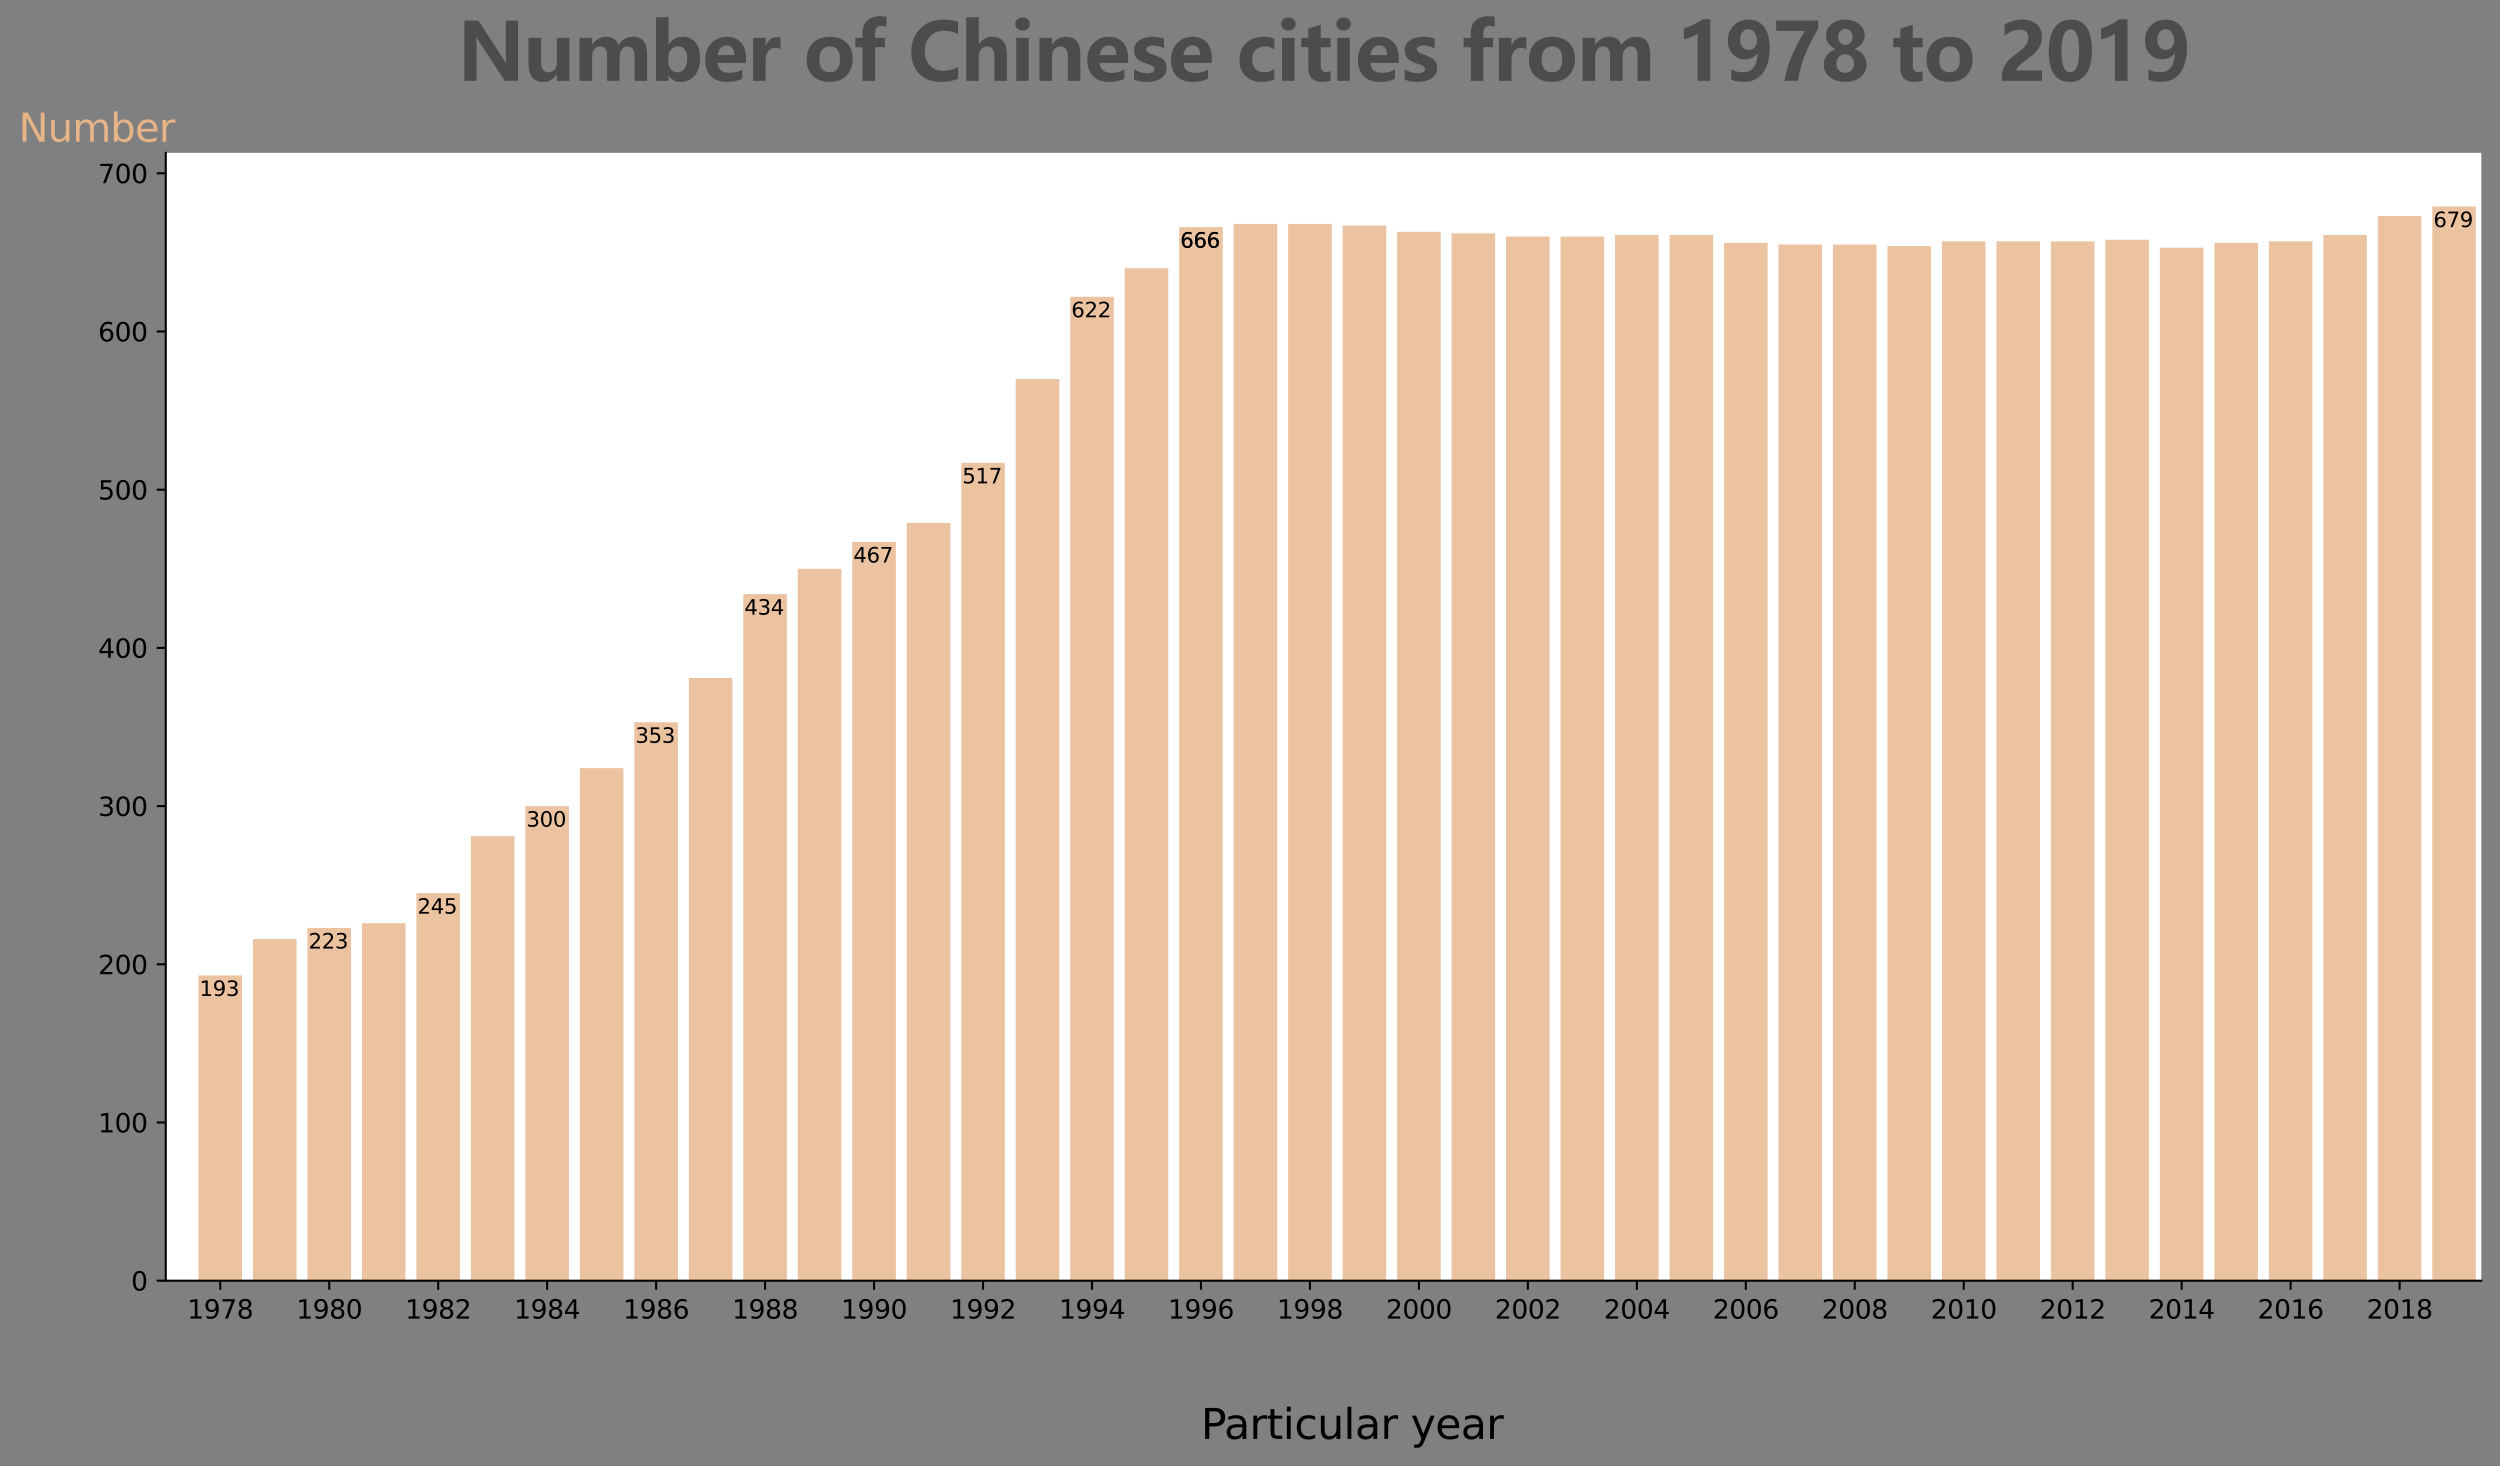 <?xml version="1.0" encoding="utf-8" standalone="no"?>
<!DOCTYPE svg PUBLIC "-//W3C//DTD SVG 1.1//EN"
  "http://www.w3.org/Graphics/SVG/1.1/DTD/svg11.dtd">
<svg xmlns:xlink="http://www.w3.org/1999/xlink" width="963.919pt" height="565.33pt" viewBox="0 0 963.919 565.33" xmlns="http://www.w3.org/2000/svg" version="1.1">
 <rect x="0" y="0" width="963.919" height="565.33" fill="#808080" stroke="none"/>
 <defs>
  <style type="text/css">*{stroke-linejoin: round; stroke-linecap: butt}</style>
 </defs>
 <g id="figure_1">
  <g id="patch_1">
   <path d="M 0 565.33 
L 963.919 565.33 
L 963.919 0 
L 0 0 
L 0 565.33 
z
" style="fill: none"/>
  </g>
  <g id="axes_1">
   <g id="patch_2">
    <path d="M 63.919 493.805 
L 956.719 493.805 
L 956.719 58.925 
L 63.919 58.925 
z
" style="fill: #ffffff"/>
   </g>
   <g id="patch_3">
    <path d="M 76.523 493.805 
L 93.329 493.805 
L 93.329 376.081 
L 76.523 376.081 
z
" clip-path="url(#p765e72bfa1)" style="fill: #e7b488; opacity: 0.8"/>
   </g>
   <g id="patch_4">
    <path d="M 97.53 493.805 
L 114.336 493.805 
L 114.336 362.051 
L 97.53 362.051 
z
" clip-path="url(#p765e72bfa1)" style="fill: #e7b488; opacity: 0.8"/>
   </g>
   <g id="patch_5">
    <path d="M 118.537 493.805 
L 135.343 493.805 
L 135.343 357.781 
L 118.537 357.781 
z
" clip-path="url(#p765e72bfa1)" style="fill: #e7b488; opacity: 0.8"/>
   </g>
   <g id="patch_6">
    <path d="M 139.544 493.805 
L 156.35 493.805 
L 156.35 355.951 
L 139.544 355.951 
z
" clip-path="url(#p765e72bfa1)" style="fill: #e7b488; opacity: 0.8"/>
   </g>
   <g id="patch_7">
    <path d="M 160.552 493.805 
L 177.357 493.805 
L 177.357 344.362 
L 160.552 344.362 
z
" clip-path="url(#p765e72bfa1)" style="fill: #e7b488; opacity: 0.8"/>
   </g>
   <g id="patch_8">
    <path d="M 181.559 493.805 
L 198.364 493.805 
L 198.364 322.403 
L 181.559 322.403 
z
" clip-path="url(#p765e72bfa1)" style="fill: #e7b488; opacity: 0.8"/>
   </g>
   <g id="patch_9">
    <path d="M 202.566 493.805 
L 219.371 493.805 
L 219.371 310.813 
L 202.566 310.813 
z
" clip-path="url(#p765e72bfa1)" style="fill: #e7b488; opacity: 0.8"/>
   </g>
   <g id="patch_10">
    <path d="M 223.573 493.805 
L 240.378 493.805 
L 240.378 296.174 
L 223.573 296.174 
z
" clip-path="url(#p765e72bfa1)" style="fill: #e7b488; opacity: 0.8"/>
   </g>
   <g id="patch_11">
    <path d="M 244.58 493.805 
L 261.385 493.805 
L 261.385 278.485 
L 244.58 278.485 
z
" clip-path="url(#p765e72bfa1)" style="fill: #e7b488; opacity: 0.8"/>
   </g>
   <g id="patch_12">
    <path d="M 265.587 493.805 
L 282.392 493.805 
L 282.392 261.406 
L 265.587 261.406 
z
" clip-path="url(#p765e72bfa1)" style="fill: #e7b488; opacity: 0.8"/>
   </g>
   <g id="patch_13">
    <path d="M 286.594 493.805 
L 303.4 493.805 
L 303.4 229.077 
L 286.594 229.077 
z
" clip-path="url(#p765e72bfa1)" style="fill: #e7b488; opacity: 0.8"/>
   </g>
   <g id="patch_14">
    <path d="M 307.601 493.805 
L 324.407 493.805 
L 324.407 219.318 
L 307.601 219.318 
z
" clip-path="url(#p765e72bfa1)" style="fill: #e7b488; opacity: 0.8"/>
   </g>
   <g id="patch_15">
    <path d="M 328.608 493.805 
L 345.414 493.805 
L 345.414 208.948 
L 328.608 208.948 
z
" clip-path="url(#p765e72bfa1)" style="fill: #e7b488; opacity: 0.8"/>
   </g>
   <g id="patch_16">
    <path d="M 349.615 493.805 
L 366.421 493.805 
L 366.421 201.628 
L 349.615 201.628 
z
" clip-path="url(#p765e72bfa1)" style="fill: #e7b488; opacity: 0.8"/>
   </g>
   <g id="patch_17">
    <path d="M 370.622 493.805 
L 387.428 493.805 
L 387.428 178.449 
L 370.622 178.449 
z
" clip-path="url(#p765e72bfa1)" style="fill: #e7b488; opacity: 0.8"/>
   </g>
   <g id="patch_18">
    <path d="M 391.629 493.805 
L 408.435 493.805 
L 408.435 146.121 
L 391.629 146.121 
z
" clip-path="url(#p765e72bfa1)" style="fill: #e7b488; opacity: 0.8"/>
   </g>
   <g id="patch_19">
    <path d="M 412.636 493.805 
L 429.442 493.805 
L 429.442 114.402 
L 412.636 114.402 
z
" clip-path="url(#p765e72bfa1)" style="fill: #e7b488; opacity: 0.8"/>
   </g>
   <g id="patch_20">
    <path d="M 433.643 493.805 
L 450.449 493.805 
L 450.449 103.423 
L 433.643 103.423 
z
" clip-path="url(#p765e72bfa1)" style="fill: #e7b488; opacity: 0.8"/>
   </g>
   <g id="patch_21">
    <path d="M 454.65 493.805 
L 471.456 493.805 
L 471.456 87.563 
L 454.65 87.563 
z
" clip-path="url(#p765e72bfa1)" style="fill: #e7b488; opacity: 0.8"/>
   </g>
   <g id="patch_22">
    <path d="M 475.657 493.805 
L 492.463 493.805 
L 492.463 86.344 
L 475.657 86.344 
z
" clip-path="url(#p765e72bfa1)" style="fill: #e7b488; opacity: 0.8"/>
   </g>
   <g id="patch_23">
    <path d="M 496.664 493.805 
L 513.47 493.805 
L 513.47 86.344 
L 496.664 86.344 
z
" clip-path="url(#p765e72bfa1)" style="fill: #e7b488; opacity: 0.8"/>
   </g>
   <g id="patch_24">
    <path d="M 517.672 493.805 
L 534.477 493.805 
L 534.477 86.953 
L 517.672 86.953 
z
" clip-path="url(#p765e72bfa1)" style="fill: #e7b488; opacity: 0.8"/>
   </g>
   <g id="patch_25">
    <path d="M 538.679 493.805 
L 555.484 493.805 
L 555.484 89.393 
L 538.679 89.393 
z
" clip-path="url(#p765e72bfa1)" style="fill: #e7b488; opacity: 0.8"/>
   </g>
   <g id="patch_26">
    <path d="M 559.686 493.805 
L 576.491 493.805 
L 576.491 90.003 
L 559.686 90.003 
z
" clip-path="url(#p765e72bfa1)" style="fill: #e7b488; opacity: 0.8"/>
   </g>
   <g id="patch_27">
    <path d="M 580.693 493.805 
L 597.498 493.805 
L 597.498 91.223 
L 580.693 91.223 
z
" clip-path="url(#p765e72bfa1)" style="fill: #e7b488; opacity: 0.8"/>
   </g>
   <g id="patch_28">
    <path d="M 601.7 493.805 
L 618.505 493.805 
L 618.505 91.223 
L 601.7 91.223 
z
" clip-path="url(#p765e72bfa1)" style="fill: #e7b488; opacity: 0.8"/>
   </g>
   <g id="patch_29">
    <path d="M 622.707 493.805 
L 639.512 493.805 
L 639.512 90.613 
L 622.707 90.613 
z
" clip-path="url(#p765e72bfa1)" style="fill: #e7b488; opacity: 0.8"/>
   </g>
   <g id="patch_30">
    <path d="M 643.714 493.805 
L 660.52 493.805 
L 660.52 90.613 
L 643.714 90.613 
z
" clip-path="url(#p765e72bfa1)" style="fill: #e7b488; opacity: 0.8"/>
   </g>
   <g id="patch_31">
    <path d="M 664.721 493.805 
L 681.527 493.805 
L 681.527 93.663 
L 664.721 93.663 
z
" clip-path="url(#p765e72bfa1)" style="fill: #e7b488; opacity: 0.8"/>
   </g>
   <g id="patch_32">
    <path d="M 685.728 493.805 
L 702.534 493.805 
L 702.534 94.273 
L 685.728 94.273 
z
" clip-path="url(#p765e72bfa1)" style="fill: #e7b488; opacity: 0.8"/>
   </g>
   <g id="patch_33">
    <path d="M 706.735 493.805 
L 723.541 493.805 
L 723.541 94.273 
L 706.735 94.273 
z
" clip-path="url(#p765e72bfa1)" style="fill: #e7b488; opacity: 0.8"/>
   </g>
   <g id="patch_34">
    <path d="M 727.742 493.805 
L 744.548 493.805 
L 744.548 94.883 
L 727.742 94.883 
z
" clip-path="url(#p765e72bfa1)" style="fill: #e7b488; opacity: 0.8"/>
   </g>
   <g id="patch_35">
    <path d="M 748.749 493.805 
L 765.555 493.805 
L 765.555 93.053 
L 748.749 93.053 
z
" clip-path="url(#p765e72bfa1)" style="fill: #e7b488; opacity: 0.8"/>
   </g>
   <g id="patch_36">
    <path d="M 769.756 493.805 
L 786.562 493.805 
L 786.562 93.053 
L 769.756 93.053 
z
" clip-path="url(#p765e72bfa1)" style="fill: #e7b488; opacity: 0.8"/>
   </g>
   <g id="patch_37">
    <path d="M 790.763 493.805 
L 807.569 493.805 
L 807.569 93.053 
L 790.763 93.053 
z
" clip-path="url(#p765e72bfa1)" style="fill: #e7b488; opacity: 0.8"/>
   </g>
   <g id="patch_38">
    <path d="M 811.77 493.805 
L 828.576 493.805 
L 828.576 92.443 
L 811.77 92.443 
z
" clip-path="url(#p765e72bfa1)" style="fill: #e7b488; opacity: 0.8"/>
   </g>
   <g id="patch_39">
    <path d="M 832.777 493.805 
L 849.583 493.805 
L 849.583 95.493 
L 832.777 95.493 
z
" clip-path="url(#p765e72bfa1)" style="fill: #e7b488; opacity: 0.8"/>
   </g>
   <g id="patch_40">
    <path d="M 853.784 493.805 
L 870.59 493.805 
L 870.59 93.663 
L 853.784 93.663 
z
" clip-path="url(#p765e72bfa1)" style="fill: #e7b488; opacity: 0.8"/>
   </g>
   <g id="patch_41">
    <path d="M 874.792 493.805 
L 891.597 493.805 
L 891.597 93.053 
L 874.792 93.053 
z
" clip-path="url(#p765e72bfa1)" style="fill: #e7b488; opacity: 0.8"/>
   </g>
   <g id="patch_42">
    <path d="M 895.799 493.805 
L 912.604 493.805 
L 912.604 90.613 
L 895.799 90.613 
z
" clip-path="url(#p765e72bfa1)" style="fill: #e7b488; opacity: 0.8"/>
   </g>
   <g id="patch_43">
    <path d="M 916.806 493.805 
L 933.611 493.805 
L 933.611 83.294 
L 916.806 83.294 
z
" clip-path="url(#p765e72bfa1)" style="fill: #e7b488; opacity: 0.8"/>
   </g>
   <g id="patch_44">
    <path d="M 937.813 493.805 
L 954.618 493.805 
L 954.618 79.634 
L 937.813 79.634 
z
" clip-path="url(#p765e72bfa1)" style="fill: #e7b488; opacity: 0.8"/>
   </g>
   <g id="matplotlib.axis_1">
    <g id="xtick_1">
     <g id="line2d_1">
      <defs>
       <path id="m5a2b1f2df8" d="M 0 0 
L 0 3.5 
" style="stroke: #000000; stroke-width: 0.8"/>
      </defs>
      <g>
       <use xlink:href="#m5a2b1f2df8" x="84.926" y="493.805" style="stroke: #000000; stroke-width: 0.8"/>
      </g>
     </g>
     <g id="text_1">
      <!-- 1978 -->
      <g transform="translate(72.201 508.404)scale(0.1 -0.1)">
       <defs>
        <path id="DejaVuSans-31" d="M 794 531 
L 1825 531 
L 1825 4091 
L 703 3866 
L 703 4441 
L 1819 4666 
L 2450 4666 
L 2450 531 
L 3481 531 
L 3481 0 
L 794 0 
L 794 531 
z
" transform="scale(0.016)"/>
        <path id="DejaVuSans-39" d="M 703 97 
L 703 672 
Q 941 559 1184 500 
Q 1428 441 1663 441 
Q 2288 441 2617 861 
Q 2947 1281 2994 2138 
Q 2813 1869 2534 1725 
Q 2256 1581 1919 1581 
Q 1219 1581 811 2004 
Q 403 2428 403 3163 
Q 403 3881 828 4315 
Q 1253 4750 1959 4750 
Q 2769 4750 3195 4129 
Q 3622 3509 3622 2328 
Q 3622 1225 3098 567 
Q 2575 -91 1691 -91 
Q 1453 -91 1209 -44 
Q 966 3 703 97 
z
M 1959 2075 
Q 2384 2075 2632 2365 
Q 2881 2656 2881 3163 
Q 2881 3666 2632 3958 
Q 2384 4250 1959 4250 
Q 1534 4250 1286 3958 
Q 1038 3666 1038 3163 
Q 1038 2656 1286 2365 
Q 1534 2075 1959 2075 
z
" transform="scale(0.016)"/>
        <path id="DejaVuSans-37" d="M 525 4666 
L 3525 4666 
L 3525 4397 
L 1831 0 
L 1172 0 
L 2766 4134 
L 525 4134 
L 525 4666 
z
" transform="scale(0.016)"/>
        <path id="DejaVuSans-38" d="M 2034 2216 
Q 1584 2216 1326 1975 
Q 1069 1734 1069 1313 
Q 1069 891 1326 650 
Q 1584 409 2034 409 
Q 2484 409 2743 651 
Q 3003 894 3003 1313 
Q 3003 1734 2745 1975 
Q 2488 2216 2034 2216 
z
M 1403 2484 
Q 997 2584 770 2862 
Q 544 3141 544 3541 
Q 544 4100 942 4425 
Q 1341 4750 2034 4750 
Q 2731 4750 3128 4425 
Q 3525 4100 3525 3541 
Q 3525 3141 3298 2862 
Q 3072 2584 2669 2484 
Q 3125 2378 3379 2068 
Q 3634 1759 3634 1313 
Q 3634 634 3220 271 
Q 2806 -91 2034 -91 
Q 1263 -91 848 271 
Q 434 634 434 1313 
Q 434 1759 690 2068 
Q 947 2378 1403 2484 
z
M 1172 3481 
Q 1172 3119 1398 2916 
Q 1625 2713 2034 2713 
Q 2441 2713 2670 2916 
Q 2900 3119 2900 3481 
Q 2900 3844 2670 4047 
Q 2441 4250 2034 4250 
Q 1625 4250 1398 4047 
Q 1172 3844 1172 3481 
z
" transform="scale(0.016)"/>
       </defs>
       <use xlink:href="#DejaVuSans-31"/>
       <use xlink:href="#DejaVuSans-39" x="63.623"/>
       <use xlink:href="#DejaVuSans-37" x="127.246"/>
       <use xlink:href="#DejaVuSans-38" x="190.869"/>
      </g>
     </g>
    </g>
    <g id="xtick_2">
     <g id="line2d_2">
      <g>
       <use xlink:href="#m5a2b1f2df8" x="126.94" y="493.805" style="stroke: #000000; stroke-width: 0.8"/>
      </g>
     </g>
     <g id="text_2">
      <!-- 1980 -->
      <g transform="translate(114.215 508.404)scale(0.1 -0.1)">
       <defs>
        <path id="DejaVuSans-30" d="M 2034 4250 
Q 1547 4250 1301 3770 
Q 1056 3291 1056 2328 
Q 1056 1369 1301 889 
Q 1547 409 2034 409 
Q 2525 409 2770 889 
Q 3016 1369 3016 2328 
Q 3016 3291 2770 3770 
Q 2525 4250 2034 4250 
z
M 2034 4750 
Q 2819 4750 3233 4129 
Q 3647 3509 3647 2328 
Q 3647 1150 3233 529 
Q 2819 -91 2034 -91 
Q 1250 -91 836 529 
Q 422 1150 422 2328 
Q 422 3509 836 4129 
Q 1250 4750 2034 4750 
z
" transform="scale(0.016)"/>
       </defs>
       <use xlink:href="#DejaVuSans-31"/>
       <use xlink:href="#DejaVuSans-39" x="63.623"/>
       <use xlink:href="#DejaVuSans-38" x="127.246"/>
       <use xlink:href="#DejaVuSans-30" x="190.869"/>
      </g>
     </g>
    </g>
    <g id="xtick_3">
     <g id="line2d_3">
      <g>
       <use xlink:href="#m5a2b1f2df8" x="168.954" y="493.805" style="stroke: #000000; stroke-width: 0.8"/>
      </g>
     </g>
     <g id="text_3">
      <!-- 1982 -->
      <g transform="translate(156.229 508.404)scale(0.1 -0.1)">
       <defs>
        <path id="DejaVuSans-32" d="M 1228 531 
L 3431 531 
L 3431 0 
L 469 0 
L 469 531 
Q 828 903 1448 1529 
Q 2069 2156 2228 2338 
Q 2531 2678 2651 2914 
Q 2772 3150 2772 3378 
Q 2772 3750 2511 3984 
Q 2250 4219 1831 4219 
Q 1534 4219 1204 4116 
Q 875 4013 500 3803 
L 500 4441 
Q 881 4594 1212 4672 
Q 1544 4750 1819 4750 
Q 2544 4750 2975 4387 
Q 3406 4025 3406 3419 
Q 3406 3131 3298 2873 
Q 3191 2616 2906 2266 
Q 2828 2175 2409 1742 
Q 1991 1309 1228 531 
z
" transform="scale(0.016)"/>
       </defs>
       <use xlink:href="#DejaVuSans-31"/>
       <use xlink:href="#DejaVuSans-39" x="63.623"/>
       <use xlink:href="#DejaVuSans-38" x="127.246"/>
       <use xlink:href="#DejaVuSans-32" x="190.869"/>
      </g>
     </g>
    </g>
    <g id="xtick_4">
     <g id="line2d_4">
      <g>
       <use xlink:href="#m5a2b1f2df8" x="210.968" y="493.805" style="stroke: #000000; stroke-width: 0.8"/>
      </g>
     </g>
     <g id="text_4">
      <!-- 1984 -->
      <g transform="translate(198.243 508.404)scale(0.1 -0.1)">
       <defs>
        <path id="DejaVuSans-34" d="M 2419 4116 
L 825 1625 
L 2419 1625 
L 2419 4116 
z
M 2253 4666 
L 3047 4666 
L 3047 1625 
L 3713 1625 
L 3713 1100 
L 3047 1100 
L 3047 0 
L 2419 0 
L 2419 1100 
L 313 1100 
L 313 1709 
L 2253 4666 
z
" transform="scale(0.016)"/>
       </defs>
       <use xlink:href="#DejaVuSans-31"/>
       <use xlink:href="#DejaVuSans-39" x="63.623"/>
       <use xlink:href="#DejaVuSans-38" x="127.246"/>
       <use xlink:href="#DejaVuSans-34" x="190.869"/>
      </g>
     </g>
    </g>
    <g id="xtick_5">
     <g id="line2d_5">
      <g>
       <use xlink:href="#m5a2b1f2df8" x="252.983" y="493.805" style="stroke: #000000; stroke-width: 0.8"/>
      </g>
     </g>
     <g id="text_5">
      <!-- 1986 -->
      <g transform="translate(240.258 508.404)scale(0.1 -0.1)">
       <defs>
        <path id="DejaVuSans-36" d="M 2113 2584 
Q 1688 2584 1439 2293 
Q 1191 2003 1191 1497 
Q 1191 994 1439 701 
Q 1688 409 2113 409 
Q 2538 409 2786 701 
Q 3034 994 3034 1497 
Q 3034 2003 2786 2293 
Q 2538 2584 2113 2584 
z
M 3366 4563 
L 3366 3988 
Q 3128 4100 2886 4159 
Q 2644 4219 2406 4219 
Q 1781 4219 1451 3797 
Q 1122 3375 1075 2522 
Q 1259 2794 1537 2939 
Q 1816 3084 2150 3084 
Q 2853 3084 3261 2657 
Q 3669 2231 3669 1497 
Q 3669 778 3244 343 
Q 2819 -91 2113 -91 
Q 1303 -91 875 529 
Q 447 1150 447 2328 
Q 447 3434 972 4092 
Q 1497 4750 2381 4750 
Q 2619 4750 2861 4703 
Q 3103 4656 3366 4563 
z
" transform="scale(0.016)"/>
       </defs>
       <use xlink:href="#DejaVuSans-31"/>
       <use xlink:href="#DejaVuSans-39" x="63.623"/>
       <use xlink:href="#DejaVuSans-38" x="127.246"/>
       <use xlink:href="#DejaVuSans-36" x="190.869"/>
      </g>
     </g>
    </g>
    <g id="xtick_6">
     <g id="line2d_6">
      <g>
       <use xlink:href="#m5a2b1f2df8" x="294.997" y="493.805" style="stroke: #000000; stroke-width: 0.8"/>
      </g>
     </g>
     <g id="text_6">
      <!-- 1988 -->
      <g transform="translate(282.272 508.404)scale(0.1 -0.1)">
       <use xlink:href="#DejaVuSans-31"/>
       <use xlink:href="#DejaVuSans-39" x="63.623"/>
       <use xlink:href="#DejaVuSans-38" x="127.246"/>
       <use xlink:href="#DejaVuSans-38" x="190.869"/>
      </g>
     </g>
    </g>
    <g id="xtick_7">
     <g id="line2d_7">
      <g>
       <use xlink:href="#m5a2b1f2df8" x="337.011" y="493.805" style="stroke: #000000; stroke-width: 0.8"/>
      </g>
     </g>
     <g id="text_7">
      <!-- 1990 -->
      <g transform="translate(324.286 508.404)scale(0.1 -0.1)">
       <use xlink:href="#DejaVuSans-31"/>
       <use xlink:href="#DejaVuSans-39" x="63.623"/>
       <use xlink:href="#DejaVuSans-39" x="127.246"/>
       <use xlink:href="#DejaVuSans-30" x="190.869"/>
      </g>
     </g>
    </g>
    <g id="xtick_8">
     <g id="line2d_8">
      <g>
       <use xlink:href="#m5a2b1f2df8" x="379.025" y="493.805" style="stroke: #000000; stroke-width: 0.8"/>
      </g>
     </g>
     <g id="text_8">
      <!-- 1992 -->
      <g transform="translate(366.3 508.404)scale(0.1 -0.1)">
       <use xlink:href="#DejaVuSans-31"/>
       <use xlink:href="#DejaVuSans-39" x="63.623"/>
       <use xlink:href="#DejaVuSans-39" x="127.246"/>
       <use xlink:href="#DejaVuSans-32" x="190.869"/>
      </g>
     </g>
    </g>
    <g id="xtick_9">
     <g id="line2d_9">
      <g>
       <use xlink:href="#m5a2b1f2df8" x="421.039" y="493.805" style="stroke: #000000; stroke-width: 0.8"/>
      </g>
     </g>
     <g id="text_9">
      <!-- 1994 -->
      <g transform="translate(408.314 508.404)scale(0.1 -0.1)">
       <use xlink:href="#DejaVuSans-31"/>
       <use xlink:href="#DejaVuSans-39" x="63.623"/>
       <use xlink:href="#DejaVuSans-39" x="127.246"/>
       <use xlink:href="#DejaVuSans-34" x="190.869"/>
      </g>
     </g>
    </g>
    <g id="xtick_10">
     <g id="line2d_10">
      <g>
       <use xlink:href="#m5a2b1f2df8" x="463.053" y="493.805" style="stroke: #000000; stroke-width: 0.8"/>
      </g>
     </g>
     <g id="text_10">
      <!-- 1996 -->
      <g transform="translate(450.328 508.404)scale(0.1 -0.1)">
       <use xlink:href="#DejaVuSans-31"/>
       <use xlink:href="#DejaVuSans-39" x="63.623"/>
       <use xlink:href="#DejaVuSans-39" x="127.246"/>
       <use xlink:href="#DejaVuSans-36" x="190.869"/>
      </g>
     </g>
    </g>
    <g id="xtick_11">
     <g id="line2d_11">
      <g>
       <use xlink:href="#m5a2b1f2df8" x="505.067" y="493.805" style="stroke: #000000; stroke-width: 0.8"/>
      </g>
     </g>
     <g id="text_11">
      <!-- 1998 -->
      <g transform="translate(492.342 508.404)scale(0.1 -0.1)">
       <use xlink:href="#DejaVuSans-31"/>
       <use xlink:href="#DejaVuSans-39" x="63.623"/>
       <use xlink:href="#DejaVuSans-39" x="127.246"/>
       <use xlink:href="#DejaVuSans-38" x="190.869"/>
      </g>
     </g>
    </g>
    <g id="xtick_12">
     <g id="line2d_12">
      <g>
       <use xlink:href="#m5a2b1f2df8" x="547.081" y="493.805" style="stroke: #000000; stroke-width: 0.8"/>
      </g>
     </g>
     <g id="text_12">
      <!-- 2000 -->
      <g transform="translate(534.356 508.404)scale(0.1 -0.1)">
       <use xlink:href="#DejaVuSans-32"/>
       <use xlink:href="#DejaVuSans-30" x="63.623"/>
       <use xlink:href="#DejaVuSans-30" x="127.246"/>
       <use xlink:href="#DejaVuSans-30" x="190.869"/>
      </g>
     </g>
    </g>
    <g id="xtick_13">
     <g id="line2d_13">
      <g>
       <use xlink:href="#m5a2b1f2df8" x="589.096" y="493.805" style="stroke: #000000; stroke-width: 0.8"/>
      </g>
     </g>
     <g id="text_13">
      <!-- 2002 -->
      <g transform="translate(576.371 508.404)scale(0.1 -0.1)">
       <use xlink:href="#DejaVuSans-32"/>
       <use xlink:href="#DejaVuSans-30" x="63.623"/>
       <use xlink:href="#DejaVuSans-30" x="127.246"/>
       <use xlink:href="#DejaVuSans-32" x="190.869"/>
      </g>
     </g>
    </g>
    <g id="xtick_14">
     <g id="line2d_14">
      <g>
       <use xlink:href="#m5a2b1f2df8" x="631.11" y="493.805" style="stroke: #000000; stroke-width: 0.8"/>
      </g>
     </g>
     <g id="text_14">
      <!-- 2004 -->
      <g transform="translate(618.385 508.404)scale(0.1 -0.1)">
       <use xlink:href="#DejaVuSans-32"/>
       <use xlink:href="#DejaVuSans-30" x="63.623"/>
       <use xlink:href="#DejaVuSans-30" x="127.246"/>
       <use xlink:href="#DejaVuSans-34" x="190.869"/>
      </g>
     </g>
    </g>
    <g id="xtick_15">
     <g id="line2d_15">
      <g>
       <use xlink:href="#m5a2b1f2df8" x="673.124" y="493.805" style="stroke: #000000; stroke-width: 0.8"/>
      </g>
     </g>
     <g id="text_15">
      <!-- 2006 -->
      <g transform="translate(660.399 508.404)scale(0.1 -0.1)">
       <use xlink:href="#DejaVuSans-32"/>
       <use xlink:href="#DejaVuSans-30" x="63.623"/>
       <use xlink:href="#DejaVuSans-30" x="127.246"/>
       <use xlink:href="#DejaVuSans-36" x="190.869"/>
      </g>
     </g>
    </g>
    <g id="xtick_16">
     <g id="line2d_16">
      <g>
       <use xlink:href="#m5a2b1f2df8" x="715.138" y="493.805" style="stroke: #000000; stroke-width: 0.8"/>
      </g>
     </g>
     <g id="text_16">
      <!-- 2008 -->
      <g transform="translate(702.413 508.404)scale(0.1 -0.1)">
       <use xlink:href="#DejaVuSans-32"/>
       <use xlink:href="#DejaVuSans-30" x="63.623"/>
       <use xlink:href="#DejaVuSans-30" x="127.246"/>
       <use xlink:href="#DejaVuSans-38" x="190.869"/>
      </g>
     </g>
    </g>
    <g id="xtick_17">
     <g id="line2d_17">
      <g>
       <use xlink:href="#m5a2b1f2df8" x="757.152" y="493.805" style="stroke: #000000; stroke-width: 0.8"/>
      </g>
     </g>
     <g id="text_17">
      <!-- 2010 -->
      <g transform="translate(744.427 508.404)scale(0.1 -0.1)">
       <use xlink:href="#DejaVuSans-32"/>
       <use xlink:href="#DejaVuSans-30" x="63.623"/>
       <use xlink:href="#DejaVuSans-31" x="127.246"/>
       <use xlink:href="#DejaVuSans-30" x="190.869"/>
      </g>
     </g>
    </g>
    <g id="xtick_18">
     <g id="line2d_18">
      <g>
       <use xlink:href="#m5a2b1f2df8" x="799.166" y="493.805" style="stroke: #000000; stroke-width: 0.8"/>
      </g>
     </g>
     <g id="text_18">
      <!-- 2012 -->
      <g transform="translate(786.441 508.404)scale(0.1 -0.1)">
       <use xlink:href="#DejaVuSans-32"/>
       <use xlink:href="#DejaVuSans-30" x="63.623"/>
       <use xlink:href="#DejaVuSans-31" x="127.246"/>
       <use xlink:href="#DejaVuSans-32" x="190.869"/>
      </g>
     </g>
    </g>
    <g id="xtick_19">
     <g id="line2d_19">
      <g>
       <use xlink:href="#m5a2b1f2df8" x="841.18" y="493.805" style="stroke: #000000; stroke-width: 0.8"/>
      </g>
     </g>
     <g id="text_19">
      <!-- 2014 -->
      <g transform="translate(828.455 508.404)scale(0.1 -0.1)">
       <use xlink:href="#DejaVuSans-32"/>
       <use xlink:href="#DejaVuSans-30" x="63.623"/>
       <use xlink:href="#DejaVuSans-31" x="127.246"/>
       <use xlink:href="#DejaVuSans-34" x="190.869"/>
      </g>
     </g>
    </g>
    <g id="xtick_20">
     <g id="line2d_20">
      <g>
       <use xlink:href="#m5a2b1f2df8" x="883.194" y="493.805" style="stroke: #000000; stroke-width: 0.8"/>
      </g>
     </g>
     <g id="text_20">
      <!-- 2016 -->
      <g transform="translate(870.469 508.404)scale(0.1 -0.1)">
       <use xlink:href="#DejaVuSans-32"/>
       <use xlink:href="#DejaVuSans-30" x="63.623"/>
       <use xlink:href="#DejaVuSans-31" x="127.246"/>
       <use xlink:href="#DejaVuSans-36" x="190.869"/>
      </g>
     </g>
    </g>
    <g id="xtick_21">
     <g id="line2d_21">
      <g>
       <use xlink:href="#m5a2b1f2df8" x="925.208" y="493.805" style="stroke: #000000; stroke-width: 0.8"/>
      </g>
     </g>
     <g id="text_21">
      <!-- 2018 -->
      <g transform="translate(912.483 508.404)scale(0.1 -0.1)">
       <use xlink:href="#DejaVuSans-32"/>
       <use xlink:href="#DejaVuSans-30" x="63.623"/>
       <use xlink:href="#DejaVuSans-31" x="127.246"/>
       <use xlink:href="#DejaVuSans-38" x="190.869"/>
      </g>
     </g>
    </g>
   </g>
   <g id="matplotlib.axis_2">
    <g id="ytick_1">
     <g id="line2d_22">
      <defs>
       <path id="m168ac83940" d="M 0 0 
L -3.5 0 
" style="stroke: #000000; stroke-width: 0.8"/>
      </defs>
      <g>
       <use xlink:href="#m168ac83940" x="63.919" y="493.805" style="stroke: #000000; stroke-width: 0.8"/>
      </g>
     </g>
     <g id="text_22">
      <!-- 0 -->
      <g transform="translate(50.557 497.604)scale(0.1 -0.1)">
       <use xlink:href="#DejaVuSans-30"/>
      </g>
     </g>
    </g>
    <g id="ytick_2">
     <g id="line2d_23">
      <g>
       <use xlink:href="#m168ac83940" x="63.919" y="432.808" style="stroke: #000000; stroke-width: 0.8"/>
      </g>
     </g>
     <g id="text_23">
      <!-- 100 -->
      <g transform="translate(37.832 436.607)scale(0.1 -0.1)">
       <use xlink:href="#DejaVuSans-31"/>
       <use xlink:href="#DejaVuSans-30" x="63.623"/>
       <use xlink:href="#DejaVuSans-30" x="127.246"/>
      </g>
     </g>
    </g>
    <g id="ytick_3">
     <g id="line2d_24">
      <g>
       <use xlink:href="#m168ac83940" x="63.919" y="371.811" style="stroke: #000000; stroke-width: 0.8"/>
      </g>
     </g>
     <g id="text_24">
      <!-- 200 -->
      <g transform="translate(37.832 375.61)scale(0.1 -0.1)">
       <use xlink:href="#DejaVuSans-32"/>
       <use xlink:href="#DejaVuSans-30" x="63.623"/>
       <use xlink:href="#DejaVuSans-30" x="127.246"/>
      </g>
     </g>
    </g>
    <g id="ytick_4">
     <g id="line2d_25">
      <g>
       <use xlink:href="#m168ac83940" x="63.919" y="310.813" style="stroke: #000000; stroke-width: 0.8"/>
      </g>
     </g>
     <g id="text_25">
      <!-- 300 -->
      <g transform="translate(37.832 314.613)scale(0.1 -0.1)">
       <defs>
        <path id="DejaVuSans-33" d="M 2597 2516 
Q 3050 2419 3304 2112 
Q 3559 1806 3559 1356 
Q 3559 666 3084 287 
Q 2609 -91 1734 -91 
Q 1441 -91 1130 -33 
Q 819 25 488 141 
L 488 750 
Q 750 597 1062 519 
Q 1375 441 1716 441 
Q 2309 441 2620 675 
Q 2931 909 2931 1356 
Q 2931 1769 2642 2001 
Q 2353 2234 1838 2234 
L 1294 2234 
L 1294 2753 
L 1863 2753 
Q 2328 2753 2575 2939 
Q 2822 3125 2822 3475 
Q 2822 3834 2567 4026 
Q 2313 4219 1838 4219 
Q 1578 4219 1281 4162 
Q 984 4106 628 3988 
L 628 4550 
Q 988 4650 1302 4700 
Q 1616 4750 1894 4750 
Q 2613 4750 3031 4423 
Q 3450 4097 3450 3541 
Q 3450 3153 3228 2886 
Q 3006 2619 2597 2516 
z
" transform="scale(0.016)"/>
       </defs>
       <use xlink:href="#DejaVuSans-33"/>
       <use xlink:href="#DejaVuSans-30" x="63.623"/>
       <use xlink:href="#DejaVuSans-30" x="127.246"/>
      </g>
     </g>
    </g>
    <g id="ytick_5">
     <g id="line2d_26">
      <g>
       <use xlink:href="#m168ac83940" x="63.919" y="249.816" style="stroke: #000000; stroke-width: 0.8"/>
      </g>
     </g>
     <g id="text_26">
      <!-- 400 -->
      <g transform="translate(37.832 253.615)scale(0.1 -0.1)">
       <use xlink:href="#DejaVuSans-34"/>
       <use xlink:href="#DejaVuSans-30" x="63.623"/>
       <use xlink:href="#DejaVuSans-30" x="127.246"/>
      </g>
     </g>
    </g>
    <g id="ytick_6">
     <g id="line2d_27">
      <g>
       <use xlink:href="#m168ac83940" x="63.919" y="188.819" style="stroke: #000000; stroke-width: 0.8"/>
      </g>
     </g>
     <g id="text_27">
      <!-- 500 -->
      <g transform="translate(37.832 192.618)scale(0.1 -0.1)">
       <defs>
        <path id="DejaVuSans-35" d="M 691 4666 
L 3169 4666 
L 3169 4134 
L 1269 4134 
L 1269 2991 
Q 1406 3038 1543 3061 
Q 1681 3084 1819 3084 
Q 2600 3084 3056 2656 
Q 3513 2228 3513 1497 
Q 3513 744 3044 326 
Q 2575 -91 1722 -91 
Q 1428 -91 1123 -41 
Q 819 9 494 109 
L 494 744 
Q 775 591 1075 516 
Q 1375 441 1709 441 
Q 2250 441 2565 725 
Q 2881 1009 2881 1497 
Q 2881 1984 2565 2268 
Q 2250 2553 1709 2553 
Q 1456 2553 1204 2497 
Q 953 2441 691 2322 
L 691 4666 
z
" transform="scale(0.016)"/>
       </defs>
       <use xlink:href="#DejaVuSans-35"/>
       <use xlink:href="#DejaVuSans-30" x="63.623"/>
       <use xlink:href="#DejaVuSans-30" x="127.246"/>
      </g>
     </g>
    </g>
    <g id="ytick_7">
     <g id="line2d_28">
      <g>
       <use xlink:href="#m168ac83940" x="63.919" y="127.822" style="stroke: #000000; stroke-width: 0.8"/>
      </g>
     </g>
     <g id="text_28">
      <!-- 600 -->
      <g transform="translate(37.832 131.621)scale(0.1 -0.1)">
       <use xlink:href="#DejaVuSans-36"/>
       <use xlink:href="#DejaVuSans-30" x="63.623"/>
       <use xlink:href="#DejaVuSans-30" x="127.246"/>
      </g>
     </g>
    </g>
    <g id="ytick_8">
     <g id="line2d_29">
      <g>
       <use xlink:href="#m168ac83940" x="63.919" y="66.824" style="stroke: #000000; stroke-width: 0.8"/>
      </g>
     </g>
     <g id="text_29">
      <!-- 700 -->
      <g transform="translate(37.832 70.624)scale(0.1 -0.1)">
       <use xlink:href="#DejaVuSans-37"/>
       <use xlink:href="#DejaVuSans-30" x="63.623"/>
       <use xlink:href="#DejaVuSans-30" x="127.246"/>
      </g>
     </g>
    </g>
   </g>
   <g id="patch_45">
    <path d="M 63.919 493.805 
L 63.919 58.925 
" style="fill: none; stroke: #000000; stroke-width: 0.8; stroke-linejoin: miter; stroke-linecap: square"/>
   </g>
   <g id="patch_46">
    <path d="M 63.919 493.805 
L 956.719 493.805 
" style="fill: none; stroke: #000000; stroke-width: 0.8; stroke-linejoin: miter; stroke-linecap: square"/>
   </g>
   <g id="text_30">
    <!-- Particular year -->
    <g transform="translate(463.053 554.803)scale(0.16 -0.16)">
     <defs>
      <path id="DejaVuSans-50" d="M 1259 4147 
L 1259 2394 
L 2053 2394 
Q 2494 2394 2734 2622 
Q 2975 2850 2975 3272 
Q 2975 3691 2734 3919 
Q 2494 4147 2053 4147 
L 1259 4147 
z
M 628 4666 
L 2053 4666 
Q 2838 4666 3239 4311 
Q 3641 3956 3641 3272 
Q 3641 2581 3239 2228 
Q 2838 1875 2053 1875 
L 1259 1875 
L 1259 0 
L 628 0 
L 628 4666 
z
" transform="scale(0.016)"/>
      <path id="DejaVuSans-61" d="M 2194 1759 
Q 1497 1759 1228 1600 
Q 959 1441 959 1056 
Q 959 750 1161 570 
Q 1363 391 1709 391 
Q 2188 391 2477 730 
Q 2766 1069 2766 1631 
L 2766 1759 
L 2194 1759 
z
M 3341 1997 
L 3341 0 
L 2766 0 
L 2766 531 
Q 2569 213 2275 61 
Q 1981 -91 1556 -91 
Q 1019 -91 701 211 
Q 384 513 384 1019 
Q 384 1609 779 1909 
Q 1175 2209 1959 2209 
L 2766 2209 
L 2766 2266 
Q 2766 2663 2505 2880 
Q 2244 3097 1772 3097 
Q 1472 3097 1187 3025 
Q 903 2953 641 2809 
L 641 3341 
Q 956 3463 1253 3523 
Q 1550 3584 1831 3584 
Q 2591 3584 2966 3190 
Q 3341 2797 3341 1997 
z
" transform="scale(0.016)"/>
      <path id="DejaVuSans-72" d="M 2631 2963 
Q 2534 3019 2420 3045 
Q 2306 3072 2169 3072 
Q 1681 3072 1420 2755 
Q 1159 2438 1159 1844 
L 1159 0 
L 581 0 
L 581 3500 
L 1159 3500 
L 1159 2956 
Q 1341 3275 1631 3429 
Q 1922 3584 2338 3584 
Q 2397 3584 2469 3576 
Q 2541 3569 2628 3553 
L 2631 2963 
z
" transform="scale(0.016)"/>
      <path id="DejaVuSans-74" d="M 1172 4494 
L 1172 3500 
L 2356 3500 
L 2356 3053 
L 1172 3053 
L 1172 1153 
Q 1172 725 1289 603 
Q 1406 481 1766 481 
L 2356 481 
L 2356 0 
L 1766 0 
Q 1100 0 847 248 
Q 594 497 594 1153 
L 594 3053 
L 172 3053 
L 172 3500 
L 594 3500 
L 594 4494 
L 1172 4494 
z
" transform="scale(0.016)"/>
      <path id="DejaVuSans-69" d="M 603 3500 
L 1178 3500 
L 1178 0 
L 603 0 
L 603 3500 
z
M 603 4863 
L 1178 4863 
L 1178 4134 
L 603 4134 
L 603 4863 
z
" transform="scale(0.016)"/>
      <path id="DejaVuSans-63" d="M 3122 3366 
L 3122 2828 
Q 2878 2963 2633 3030 
Q 2388 3097 2138 3097 
Q 1578 3097 1268 2742 
Q 959 2388 959 1747 
Q 959 1106 1268 751 
Q 1578 397 2138 397 
Q 2388 397 2633 464 
Q 2878 531 3122 666 
L 3122 134 
Q 2881 22 2623 -34 
Q 2366 -91 2075 -91 
Q 1284 -91 818 406 
Q 353 903 353 1747 
Q 353 2603 823 3093 
Q 1294 3584 2113 3584 
Q 2378 3584 2631 3529 
Q 2884 3475 3122 3366 
z
" transform="scale(0.016)"/>
      <path id="DejaVuSans-75" d="M 544 1381 
L 544 3500 
L 1119 3500 
L 1119 1403 
Q 1119 906 1312 657 
Q 1506 409 1894 409 
Q 2359 409 2629 706 
Q 2900 1003 2900 1516 
L 2900 3500 
L 3475 3500 
L 3475 0 
L 2900 0 
L 2900 538 
Q 2691 219 2414 64 
Q 2138 -91 1772 -91 
Q 1169 -91 856 284 
Q 544 659 544 1381 
z
M 1991 3584 
L 1991 3584 
z
" transform="scale(0.016)"/>
      <path id="DejaVuSans-6c" d="M 603 4863 
L 1178 4863 
L 1178 0 
L 603 0 
L 603 4863 
z
" transform="scale(0.016)"/>
      <path id="DejaVuSans-20" transform="scale(0.016)"/>
      <path id="DejaVuSans-79" d="M 2059 -325 
Q 1816 -950 1584 -1140 
Q 1353 -1331 966 -1331 
L 506 -1331 
L 506 -850 
L 844 -850 
Q 1081 -850 1212 -737 
Q 1344 -625 1503 -206 
L 1606 56 
L 191 3500 
L 800 3500 
L 1894 763 
L 2988 3500 
L 3597 3500 
L 2059 -325 
z
" transform="scale(0.016)"/>
      <path id="DejaVuSans-65" d="M 3597 1894 
L 3597 1613 
L 953 1613 
Q 991 1019 1311 708 
Q 1631 397 2203 397 
Q 2534 397 2845 478 
Q 3156 559 3463 722 
L 3463 178 
Q 3153 47 2828 -22 
Q 2503 -91 2169 -91 
Q 1331 -91 842 396 
Q 353 884 353 1716 
Q 353 2575 817 3079 
Q 1281 3584 2069 3584 
Q 2775 3584 3186 3129 
Q 3597 2675 3597 1894 
z
M 3022 2063 
Q 3016 2534 2758 2815 
Q 2500 3097 2075 3097 
Q 1594 3097 1305 2825 
Q 1016 2553 972 2059 
L 3022 2063 
z
" transform="scale(0.016)"/>
     </defs>
     <use xlink:href="#DejaVuSans-50"/>
     <use xlink:href="#DejaVuSans-61" x="55.803"/>
     <use xlink:href="#DejaVuSans-72" x="117.082"/>
     <use xlink:href="#DejaVuSans-74" x="158.195"/>
     <use xlink:href="#DejaVuSans-69" x="197.404"/>
     <use xlink:href="#DejaVuSans-63" x="225.188"/>
     <use xlink:href="#DejaVuSans-75" x="280.168"/>
     <use xlink:href="#DejaVuSans-6c" x="343.547"/>
     <use xlink:href="#DejaVuSans-61" x="371.33"/>
     <use xlink:href="#DejaVuSans-72" x="432.609"/>
     <use xlink:href="#DejaVuSans-20" x="473.723"/>
     <use xlink:href="#DejaVuSans-79" x="505.51"/>
     <use xlink:href="#DejaVuSans-65" x="564.689"/>
     <use xlink:href="#DejaVuSans-61" x="626.213"/>
     <use xlink:href="#DejaVuSans-72" x="687.492"/>
    </g>
   </g>
   <g id="text_31">
    <!-- Number -->
    <g style="fill: #e7b488" transform="translate(7.2 54.625)scale(0.15 -0.15)">
     <defs>
      <path id="DejaVuSans-4e" d="M 628 4666 
L 1478 4666 
L 3547 763 
L 3547 4666 
L 4159 4666 
L 4159 0 
L 3309 0 
L 1241 3903 
L 1241 0 
L 628 0 
L 628 4666 
z
" transform="scale(0.016)"/>
      <path id="DejaVuSans-6d" d="M 3328 2828 
Q 3544 3216 3844 3400 
Q 4144 3584 4550 3584 
Q 5097 3584 5394 3201 
Q 5691 2819 5691 2113 
L 5691 0 
L 5113 0 
L 5113 2094 
Q 5113 2597 4934 2840 
Q 4756 3084 4391 3084 
Q 3944 3084 3684 2787 
Q 3425 2491 3425 1978 
L 3425 0 
L 2847 0 
L 2847 2094 
Q 2847 2600 2669 2842 
Q 2491 3084 2119 3084 
Q 1678 3084 1418 2786 
Q 1159 2488 1159 1978 
L 1159 0 
L 581 0 
L 581 3500 
L 1159 3500 
L 1159 2956 
Q 1356 3278 1631 3431 
Q 1906 3584 2284 3584 
Q 2666 3584 2933 3390 
Q 3200 3197 3328 2828 
z
" transform="scale(0.016)"/>
      <path id="DejaVuSans-62" d="M 3116 1747 
Q 3116 2381 2855 2742 
Q 2594 3103 2138 3103 
Q 1681 3103 1420 2742 
Q 1159 2381 1159 1747 
Q 1159 1113 1420 752 
Q 1681 391 2138 391 
Q 2594 391 2855 752 
Q 3116 1113 3116 1747 
z
M 1159 2969 
Q 1341 3281 1617 3432 
Q 1894 3584 2278 3584 
Q 2916 3584 3314 3078 
Q 3713 2572 3713 1747 
Q 3713 922 3314 415 
Q 2916 -91 2278 -91 
Q 1894 -91 1617 61 
Q 1341 213 1159 525 
L 1159 0 
L 581 0 
L 581 4863 
L 1159 4863 
L 1159 2969 
z
" transform="scale(0.016)"/>
     </defs>
     <use xlink:href="#DejaVuSans-4e"/>
     <use xlink:href="#DejaVuSans-75" x="74.805"/>
     <use xlink:href="#DejaVuSans-6d" x="138.184"/>
     <use xlink:href="#DejaVuSans-62" x="235.596"/>
     <use xlink:href="#DejaVuSans-65" x="299.072"/>
     <use xlink:href="#DejaVuSans-72" x="360.596"/>
    </g>
   </g>
   <g id="text_32">
    <!-- 193 -->
    <g transform="translate(76.943 384.01)scale(0.08 -0.08)">
     <use xlink:href="#DejaVuSans-31"/>
     <use xlink:href="#DejaVuSans-39" x="63.623"/>
     <use xlink:href="#DejaVuSans-33" x="127.246"/>
    </g>
   </g>
   <g id="text_33">
    <!-- 223 -->
    <g transform="translate(118.958 365.711)scale(0.08 -0.08)">
     <use xlink:href="#DejaVuSans-32"/>
     <use xlink:href="#DejaVuSans-32" x="63.623"/>
     <use xlink:href="#DejaVuSans-33" x="127.246"/>
    </g>
   </g>
   <g id="text_34">
    <!-- 245 -->
    <g transform="translate(160.972 352.292)scale(0.08 -0.08)">
     <use xlink:href="#DejaVuSans-32"/>
     <use xlink:href="#DejaVuSans-34" x="63.623"/>
     <use xlink:href="#DejaVuSans-35" x="127.246"/>
    </g>
   </g>
   <g id="text_35">
    <!-- 300 -->
    <g transform="translate(202.986 318.743)scale(0.08 -0.08)">
     <use xlink:href="#DejaVuSans-33"/>
     <use xlink:href="#DejaVuSans-30" x="63.623"/>
     <use xlink:href="#DejaVuSans-30" x="127.246"/>
    </g>
   </g>
   <g id="text_36">
    <!-- 353 -->
    <g transform="translate(245 286.415)scale(0.08 -0.08)">
     <use xlink:href="#DejaVuSans-33"/>
     <use xlink:href="#DejaVuSans-35" x="63.623"/>
     <use xlink:href="#DejaVuSans-33" x="127.246"/>
    </g>
   </g>
   <g id="text_37">
    <!-- 434 -->
    <g transform="translate(287.014 237.007)scale(0.08 -0.08)">
     <use xlink:href="#DejaVuSans-34"/>
     <use xlink:href="#DejaVuSans-33" x="63.623"/>
     <use xlink:href="#DejaVuSans-34" x="127.246"/>
    </g>
   </g>
   <g id="text_38">
    <!-- 467 -->
    <g transform="translate(329.028 216.878)scale(0.08 -0.08)">
     <use xlink:href="#DejaVuSans-34"/>
     <use xlink:href="#DejaVuSans-36" x="63.623"/>
     <use xlink:href="#DejaVuSans-37" x="127.246"/>
    </g>
   </g>
   <g id="text_39">
    <!-- 517 -->
    <g transform="translate(371.042 186.379)scale(0.08 -0.08)">
     <use xlink:href="#DejaVuSans-35"/>
     <use xlink:href="#DejaVuSans-31" x="63.623"/>
     <use xlink:href="#DejaVuSans-37" x="127.246"/>
    </g>
   </g>
   <g id="text_40">
    <!-- 622 -->
    <g transform="translate(413.056 122.332)scale(0.08 -0.08)">
     <use xlink:href="#DejaVuSans-36"/>
     <use xlink:href="#DejaVuSans-32" x="63.623"/>
     <use xlink:href="#DejaVuSans-32" x="127.246"/>
    </g>
   </g>
   <g id="text_41">
    <!-- 666 -->
    <g transform="translate(455.07 95.493)scale(0.08 -0.08)">
     <use xlink:href="#DejaVuSans-36"/>
     <use xlink:href="#DejaVuSans-36" x="63.623"/>
     <use xlink:href="#DejaVuSans-36" x="127.246"/>
    </g>
   </g>
   <g id="text_42">
    <!-- 679 -->
    <g transform="translate(938.233 87.563)scale(0.08 -0.08)">
     <use xlink:href="#DejaVuSans-36"/>
     <use xlink:href="#DejaVuSans-37" x="63.623"/>
     <use xlink:href="#DejaVuSans-39" x="127.246"/>
    </g>
   </g>
   <g id="text_43">
    <!-- 666 -->
    <g transform="translate(455.07 95.493)scale(0.08 -0.08)">
     <use xlink:href="#DejaVuSans-36"/>
     <use xlink:href="#DejaVuSans-36" x="63.623"/>
     <use xlink:href="#DejaVuSans-36" x="127.246"/>
    </g>
   </g>
   <g id="text_44">
    <!-- Number of Chinese cities from 1978 to 2019 -->
    <g style="fill: #4c4c4c" transform="translate(176.379 31.181)scale(0.3 -0.3)">
     <defs>
      <path id="MicrosoftYaHei-Bold-4e" d="M 4863 0 
L 3806 0 
L 1756 3131 
Q 1597 3375 1525 3525 
L 1509 3525 
Q 1538 3275 1538 2753 
L 1538 0 
L 559 0 
L 559 4841 
L 1684 4841 
L 3659 1797 
Q 3856 1494 3900 1413 
L 3916 1413 
Q 3884 1588 3884 2081 
L 3884 4841 
L 4863 4841 
L 4863 0 
z
" transform="scale(0.016)"/>
      <path id="MicrosoftYaHei-Bold-75" d="M 3691 0 
L 2688 0 
L 2688 528 
L 2672 528 
Q 2284 -84 1613 -84 
Q 406 -84 406 1372 
L 406 3456 
L 1416 3456 
L 1416 1466 
Q 1416 691 2022 691 
Q 2325 691 2506 903 
Q 2688 1116 2688 1478 
L 2688 3456 
L 3691 3456 
L 3691 0 
z
" transform="scale(0.016)"/>
      <path id="MicrosoftYaHei-Bold-6d" d="M 5881 0 
L 4875 0 
L 4875 1972 
Q 4875 2766 4297 2766 
Q 4028 2766 3850 2525 
Q 3672 2284 3672 1938 
L 3672 0 
L 2666 0 
L 2666 1997 
Q 2666 2766 2094 2766 
Q 1809 2766 1639 2536 
Q 1469 2306 1469 1928 
L 1469 0 
L 459 0 
L 459 3456 
L 1469 3456 
L 1469 2916 
L 1481 2916 
Q 1663 3213 1963 3377 
Q 2263 3541 2594 3541 
Q 3322 3541 3591 2888 
Q 3991 3541 4753 3541 
Q 5881 3541 5881 2147 
L 5881 0 
z
" transform="scale(0.016)"/>
      <path id="MicrosoftYaHei-Bold-62" d="M 1469 416 
L 1469 0 
L 459 0 
L 459 5116 
L 1469 5116 
L 1469 2928 
L 1481 2928 
Q 1878 3541 2613 3541 
Q 3266 3541 3636 3084 
Q 4006 2628 4006 1825 
Q 4006 966 3581 441 
Q 3156 -84 2453 -84 
Q 1809 -84 1481 416 
L 1469 416 
z
M 1453 1494 
Q 1453 1153 1656 922 
Q 1859 691 2172 691 
Q 2550 691 2761 984 
Q 2972 1278 2972 1816 
Q 2972 2263 2780 2514 
Q 2588 2766 2231 2766 
Q 1894 2766 1673 2512 
Q 1453 2259 1453 1863 
L 1453 1494 
z
" transform="scale(0.016)"/>
      <path id="MicrosoftYaHei-Bold-65" d="M 3528 1444 
L 1253 1444 
Q 1306 641 2222 641 
Q 2794 641 3231 922 
L 3231 181 
Q 2759 -84 1994 -84 
Q 1169 -84 711 381 
Q 253 847 253 1678 
Q 253 2506 740 3023 
Q 1228 3541 1966 3541 
Q 2700 3541 3114 3095 
Q 3528 2650 3528 1872 
L 3528 1444 
z
M 2588 2075 
Q 2588 2850 1959 2850 
Q 1700 2850 1500 2637 
Q 1300 2425 1250 2075 
L 2588 2075 
z
" transform="scale(0.016)"/>
      <path id="MicrosoftYaHei-Bold-72" d="M 2663 2541 
Q 2478 2647 2216 2647 
Q 1872 2647 1670 2384 
Q 1469 2122 1469 1663 
L 1469 0 
L 459 0 
L 459 3456 
L 1469 3456 
L 1469 2806 
L 1481 2806 
Q 1731 3516 2391 3516 
Q 2569 3516 2663 3475 
L 2663 2541 
z
" transform="scale(0.016)"/>
      <path id="MicrosoftYaHei-Bold-20" transform="scale(0.016)"/>
      <path id="MicrosoftYaHei-Bold-6f" d="M 253 1713 
Q 253 2566 764 3053 
Q 1275 3541 2138 3541 
Q 2972 3541 3462 3061 
Q 3953 2581 3953 1772 
Q 3953 922 3450 419 
Q 2947 -84 2088 -84 
Q 1244 -84 748 398 
Q 253 881 253 1713 
z
M 1275 1725 
Q 1275 691 2119 691 
Q 2928 691 2928 1753 
Q 2928 2766 2113 2766 
Q 1716 2766 1495 2494 
Q 1275 2222 1275 1725 
z
" transform="scale(0.016)"/>
      <path id="MicrosoftYaHei-Bold-66" d="M 2653 4338 
Q 2447 4419 2263 4419 
Q 1744 4419 1744 3844 
L 1744 3456 
L 2531 3456 
L 2531 2703 
L 1744 2703 
L 1744 0 
L 734 0 
L 734 2703 
L 156 2703 
L 156 3456 
L 734 3456 
L 734 3900 
Q 734 4491 1118 4844 
Q 1503 5197 2128 5197 
Q 2447 5197 2653 5131 
L 2653 4338 
z
" transform="scale(0.016)"/>
      <path id="MicrosoftYaHei-Bold-43" d="M 4013 175 
Q 3484 -84 2634 -84 
Q 1541 -84 898 570 
Q 256 1225 256 2316 
Q 256 3463 973 4192 
Q 1691 4922 2825 4922 
Q 3534 4922 4013 4738 
L 4013 3741 
Q 3522 4028 2900 4028 
Q 2191 4028 1766 3575 
Q 1341 3122 1341 2391 
Q 1341 1678 1744 1243 
Q 2147 809 2834 809 
Q 3481 809 4013 1122 
L 4013 175 
z
" transform="scale(0.016)"/>
      <path id="MicrosoftYaHei-Bold-68" d="M 3725 0 
L 2719 0 
L 2719 1969 
Q 2719 2766 2138 2766 
Q 1847 2766 1658 2544 
Q 1469 2322 1469 1969 
L 1469 0 
L 459 0 
L 459 5116 
L 1469 5116 
L 1469 2938 
L 1481 2938 
Q 1878 3541 2550 3541 
Q 3725 3541 3725 2122 
L 3725 0 
z
" transform="scale(0.016)"/>
      <path id="MicrosoftYaHei-Bold-69" d="M 369 4572 
Q 369 4803 533 4948 
Q 697 5094 953 5094 
Q 1216 5094 1378 4945 
Q 1541 4797 1541 4572 
Q 1541 4344 1375 4192 
Q 1209 4041 953 4041 
Q 700 4041 534 4194 
Q 369 4347 369 4572 
z
M 444 0 
L 444 3456 
L 1450 3456 
L 1450 0 
L 444 0 
z
" transform="scale(0.016)"/>
      <path id="MicrosoftYaHei-Bold-6e" d="M 3744 0 
L 2741 0 
L 2741 1928 
Q 2741 2766 2138 2766 
Q 1850 2766 1659 2542 
Q 1469 2319 1469 1972 
L 1469 0 
L 459 0 
L 459 3456 
L 1469 3456 
L 1469 2906 
L 1481 2906 
Q 1859 3541 2594 3541 
Q 3744 3541 3744 2116 
L 3744 0 
z
" transform="scale(0.016)"/>
      <path id="MicrosoftYaHei-Bold-73" d="M 369 928 
Q 888 613 1384 613 
Q 2009 613 2009 947 
Q 2009 1184 1494 1344 
Q 850 1544 609 1789 
Q 369 2034 369 2453 
Q 369 2963 781 3252 
Q 1194 3541 1863 3541 
Q 2338 3541 2778 3400 
L 2778 2606 
Q 2375 2844 1891 2844 
Q 1650 2844 1503 2758 
Q 1356 2672 1356 2531 
Q 1356 2294 1794 2147 
Q 2263 1991 2498 1862 
Q 2734 1734 2857 1525 
Q 2981 1316 2981 1041 
Q 2981 506 2553 211 
Q 2125 -84 1409 -84 
Q 847 -84 369 94 
L 369 928 
z
" transform="scale(0.016)"/>
      <path id="MicrosoftYaHei-Bold-63" d="M 3050 128 
Q 2688 -84 2019 -84 
Q 1228 -84 740 397 
Q 253 878 253 1644 
Q 253 2525 778 3033 
Q 1303 3541 2178 3541 
Q 2769 3541 3053 3378 
L 3053 2513 
Q 2706 2766 2297 2766 
Q 1834 2766 1554 2484 
Q 1275 2203 1275 1713 
Q 1275 1238 1540 964 
Q 1806 691 2263 691 
Q 2666 691 3050 947 
L 3050 128 
z
" transform="scale(0.016)"/>
      <path id="MicrosoftYaHei-Bold-74" d="M 2494 41 
Q 2266 -84 1803 -84 
Q 703 -84 703 1072 
L 703 2703 
L 134 2703 
L 134 3456 
L 703 3456 
L 703 4216 
L 1706 4503 
L 1706 3456 
L 2494 3456 
L 2494 2703 
L 1706 2703 
L 1706 1247 
Q 1706 694 2144 694 
Q 2313 694 2494 794 
L 2494 41 
z
" transform="scale(0.016)"/>
      <path id="MicrosoftYaHei-Bold-31" d="M 2716 4947 
L 2716 0 
L 1700 0 
L 1700 3809 
Q 1513 3647 1188 3517 
Q 863 3388 591 3356 
L 591 4222 
Q 1447 4472 2072 4947 
L 2716 4947 
z
" transform="scale(0.016)"/>
      <path id="MicrosoftYaHei-Bold-39" d="M 544 941 
Q 931 691 1456 691 
Q 2628 691 2653 2216 
L 2634 2222 
Q 2316 1731 1650 1731 
Q 1047 1731 658 2154 
Q 269 2578 269 3222 
Q 269 3978 737 4450 
Q 1206 4922 1959 4922 
Q 2744 4922 3191 4325 
Q 3638 3728 3638 2659 
Q 3638 1391 3098 653 
Q 2559 -84 1547 -84 
Q 975 -84 544 100 
L 544 941 
z
M 1259 3313 
Q 1259 2928 1445 2709 
Q 1631 2491 1953 2491 
Q 2241 2491 2427 2700 
Q 2613 2909 2613 3219 
Q 2613 3591 2427 3869 
Q 2241 4147 1928 4147 
Q 1625 4147 1442 3906 
Q 1259 3666 1259 3313 
z
" transform="scale(0.016)"/>
      <path id="MicrosoftYaHei-Bold-37" d="M 3675 4225 
Q 3088 3172 2798 2528 
Q 2509 1884 2328 1275 
Q 2147 666 2050 0 
L 966 0 
Q 1122 947 1517 1917 
Q 1913 2888 2609 4009 
L 300 4009 
L 300 4841 
L 3675 4841 
L 3675 4225 
z
" transform="scale(0.016)"/>
      <path id="MicrosoftYaHei-Bold-38" d="M 269 1303 
Q 269 1725 512 2053 
Q 756 2381 1219 2534 
Q 850 2719 648 3003 
Q 447 3288 447 3634 
Q 447 3997 645 4292 
Q 844 4588 1200 4755 
Q 1556 4922 1997 4922 
Q 2441 4922 2800 4758 
Q 3159 4594 3359 4298 
Q 3559 4003 3559 3647 
Q 3559 3309 3339 3018 
Q 3119 2728 2747 2559 
Q 3200 2403 3453 2076 
Q 3706 1750 3706 1313 
Q 3706 697 3228 309 
Q 2750 -78 1988 -78 
Q 1225 -78 747 309 
Q 269 697 269 1303 
z
M 1278 1394 
Q 1278 1056 1472 853 
Q 1666 650 1991 650 
Q 2303 650 2503 853 
Q 2703 1056 2703 1394 
Q 2703 1709 2500 1920 
Q 2297 2131 1991 2131 
Q 1675 2131 1476 1920 
Q 1278 1709 1278 1394 
z
M 1428 3531 
Q 1428 3266 1592 3077 
Q 1756 2888 2006 2888 
Q 2247 2888 2415 3072 
Q 2584 3256 2584 3531 
Q 2584 3806 2420 3997 
Q 2256 4188 2006 4188 
Q 1750 4188 1589 3997 
Q 1428 3806 1428 3531 
z
" transform="scale(0.016)"/>
      <path id="MicrosoftYaHei-Bold-32" d="M 1500 841 
L 3553 841 
L 3553 0 
L 334 0 
L 334 359 
Q 334 738 473 1050 
Q 613 1363 856 1633 
Q 1100 1903 1613 2266 
Q 2081 2616 2268 2886 
Q 2456 3156 2456 3459 
Q 2456 4113 1744 4113 
Q 1119 4113 550 3613 
L 550 4513 
Q 1184 4922 1975 4922 
Q 2700 4922 3122 4551 
Q 3544 4181 3544 3531 
Q 3544 3169 3422 2876 
Q 3300 2584 3069 2328 
Q 2838 2072 2328 1713 
Q 1838 1363 1669 1172 
Q 1500 981 1500 841 
z
" transform="scale(0.016)"/>
      <path id="MicrosoftYaHei-Bold-30" d="M 244 2341 
Q 244 3597 706 4259 
Q 1169 4922 2044 4922 
Q 3713 4922 3713 2453 
Q 3713 1238 3259 577 
Q 2806 -84 1950 -84 
Q 244 -84 244 2341 
z
M 1266 2366 
Q 1266 691 1981 691 
Q 2684 691 2684 2416 
Q 2684 4147 2000 4147 
Q 1266 4147 1266 2366 
z
" transform="scale(0.016)"/>
     </defs>
     <use xlink:href="#MicrosoftYaHei-Bold-4e"/>
     <use xlink:href="#MicrosoftYaHei-Bold-75" x="84.814"/>
     <use xlink:href="#MicrosoftYaHei-Bold-6d" x="149.609"/>
     <use xlink:href="#MicrosoftYaHei-Bold-62" x="247.803"/>
     <use xlink:href="#MicrosoftYaHei-Bold-65" x="314.404"/>
     <use xlink:href="#MicrosoftYaHei-Bold-72" x="372.607"/>
     <use xlink:href="#MicrosoftYaHei-Bold-20" x="414.99"/>
     <use xlink:href="#MicrosoftYaHei-Bold-6f" x="444.775"/>
     <use xlink:href="#MicrosoftYaHei-Bold-66" x="508.873"/>
     <use xlink:href="#MicrosoftYaHei-Bold-20" x="549.4"/>
     <use xlink:href="#MicrosoftYaHei-Bold-43" x="579.186"/>
     <use xlink:href="#MicrosoftYaHei-Bold-68" x="646.52"/>
     <use xlink:href="#MicrosoftYaHei-Bold-69" x="711.07"/>
     <use xlink:href="#MicrosoftYaHei-Bold-6e" x="740.66"/>
     <use xlink:href="#MicrosoftYaHei-Bold-65" x="805.455"/>
     <use xlink:href="#MicrosoftYaHei-Bold-73" x="863.658"/>
     <use xlink:href="#MicrosoftYaHei-Bold-65" x="913.023"/>
     <use xlink:href="#MicrosoftYaHei-Bold-20" x="971.227"/>
     <use xlink:href="#MicrosoftYaHei-Bold-63" x="1001.012"/>
     <use xlink:href="#MicrosoftYaHei-Bold-69" x="1052.672"/>
     <use xlink:href="#MicrosoftYaHei-Bold-74" x="1082.262"/>
     <use xlink:href="#MicrosoftYaHei-Bold-69" x="1123.668"/>
     <use xlink:href="#MicrosoftYaHei-Bold-65" x="1153.258"/>
     <use xlink:href="#MicrosoftYaHei-Bold-73" x="1211.461"/>
     <use xlink:href="#MicrosoftYaHei-Bold-20" x="1260.826"/>
     <use xlink:href="#MicrosoftYaHei-Bold-66" x="1290.611"/>
     <use xlink:href="#MicrosoftYaHei-Bold-72" x="1331.139"/>
     <use xlink:href="#MicrosoftYaHei-Bold-6f" x="1373.021"/>
     <use xlink:href="#MicrosoftYaHei-Bold-6d" x="1438.744"/>
     <use xlink:href="#MicrosoftYaHei-Bold-20" x="1536.938"/>
     <use xlink:href="#MicrosoftYaHei-Bold-31" x="1566.723"/>
     <use xlink:href="#MicrosoftYaHei-Bold-39" x="1628.393"/>
     <use xlink:href="#MicrosoftYaHei-Bold-37" x="1690.062"/>
     <use xlink:href="#MicrosoftYaHei-Bold-38" x="1751.732"/>
     <use xlink:href="#MicrosoftYaHei-Bold-20" x="1813.402"/>
     <use xlink:href="#MicrosoftYaHei-Bold-74" x="1843.188"/>
     <use xlink:href="#MicrosoftYaHei-Bold-6f" x="1884.094"/>
     <use xlink:href="#MicrosoftYaHei-Bold-20" x="1949.816"/>
     <use xlink:href="#MicrosoftYaHei-Bold-32" x="1979.602"/>
     <use xlink:href="#MicrosoftYaHei-Bold-30" x="2041.271"/>
     <use xlink:href="#MicrosoftYaHei-Bold-31" x="2102.941"/>
     <use xlink:href="#MicrosoftYaHei-Bold-39" x="2164.611"/>
    </g>
   </g>
  </g>
 </g>
 <defs>
  <clipPath id="p765e72bfa1">
   <rect x="63.919" y="58.925" width="892.8" height="434.88"/>
  </clipPath>
 </defs>
</svg>
